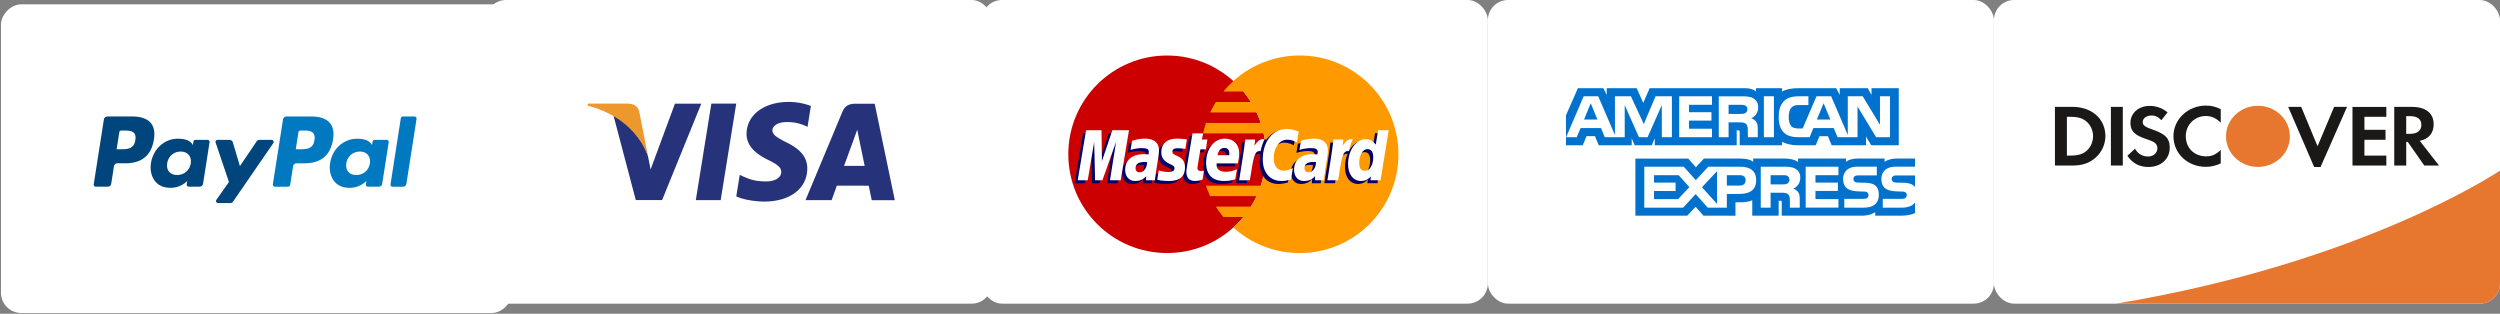 <svg width="247" height="31" viewBox="0 0 247 31" xmlns="http://www.w3.org/2000/svg" xmlns:xlink="http://www.w3.org/1999/xlink">
    <rect x="0" y="0" width="247" height="31" fill="#808080" stroke="none"/>
    <title>
        Group
    </title>
    <defs>
        <rect id="a" width="50" height="30" rx="2"/>
        <path id="b" d="M12.058 30H48c1.105 0 2-.904 2-1.997V16.85S36.6 25.933 12.058 30z"/>
    </defs>
    <g fill="none" fill-rule="evenodd">
        <g transform="translate(197)">
            <use fill="#FFF" xlink:href="#a"/>
            <use fill="#E7772F" xlink:href="#b"/>
        </g>
        <path d="M206.144 14.91c-.375.322-.853.462-1.617.462h-.317v-3.83h.317c.764 0 1.224.13 1.617.468.407.348.65.885.65 1.44 0 .56-.243 1.115-.65 1.46zm-1.38-4.35h-1.735v5.794h1.723c.918 0 1.58-.21 2.16-.67a2.86 2.86 0 0 0 1.1-2.225c0-1.71-1.336-2.9-3.25-2.9z" fill="#1A1918"/>
        <path d="M208.557 10.56h1.176v5.794h-1.176V10.56z" fill="#1A1918"/>
        <path d="M212.622 12.78c-.71-.248-.917-.414-.917-.727 0-.364.37-.64.88-.64.354 0 .645.136.955.466l.615-.772a2.705 2.705 0 0 0-1.777-.643c-1.072 0-1.888.713-1.888 1.656 0 .802.38 1.208 1.487 1.594.463.154.7.26.818.33.236.146.353.355.353.597 0 .472-.39.82-.917.82-.56 0-1.015-.27-1.287-.775l-.76.705c.543.763 1.195 1.104 2.094 1.104 1.225 0 2.09-.785 2.09-1.904 0-.92-.402-1.34-1.745-1.81" fill="#1A1918"/>
        <path d="M214.737 13.46c0 1.702 1.397 3.022 3.196 3.022.507 0 .942-.095 1.477-.337v-1.33c-.473.454-.888.633-1.426.633-1.188 0-2.03-.823-2.03-1.997 0-1.11.87-1.988 1.98-1.988.56 0 .986.19 1.476.652v-1.33c-.517-.25-.942-.354-1.453-.354-1.79 0-3.22 1.346-3.22 3.03" fill="#1A1918"/>
        <path d="M228.974 14.45l-1.614-3.89h-1.287l2.566 5.94h.632l2.616-5.94h-1.277l-1.636 3.89" fill="#1A1918"/>
        <path d="M232.424 16.354h3.347v-.982h-2.165V13.81h2.084v-.983h-2.085v-1.285h2.166v-.98h-3.346v5.792" fill="#1A1918"/>
        <path d="M238.077 13.225h-.343v-1.752h.362c.738 0 1.133.296 1.133.86 0 .58-.396.892-1.153.892zm2.368-.955c0-1.084-.778-1.71-2.14-1.71h-1.754v5.794h1.184v-2.33h.154l1.63 2.33h1.453l-1.903-2.442c.89-.174 1.378-.755 1.378-1.642z" fill="#1A1918"/>
        <path d="M226.24 13.472c0 1.668-1.413 3.02-3.156 3.02s-3.156-1.352-3.156-3.02c0-1.667 1.413-3.02 3.156-3.02s3.155 1.353 3.155 3.02" fill="#E7772F"/>
        <g transform="translate(147)">
            <rect fill="#FFF" width="50" height="30" rx="2"/>
            <path d="M42.204 17.333h-1.767c-.176 0-.293.006-.392.073-.102.065-.142.163-.142.29 0 .153.087.257.212.302.102.035.212.046.374.046l.524.014c.53.013.884.104 1.1.325.04.03.063.066.09.1v-1.15zm0 2.666c-.236.342-.695.516-1.316.516h-1.87v-.867h1.863c.186 0 .315-.025.393-.1a.355.355 0 0 0 .115-.265.332.332 0 0 0-.12-.267c-.07-.062-.17-.09-.34-.09-.91-.03-2.046.028-2.046-1.252 0-.586.374-1.204 1.39-1.204h1.932v-.804H40.41c-.542 0-.935.13-1.213.33v-.33h-2.654c-.424 0-.922.105-1.157.33v-.33h-4.74v.33c-.376-.27-1.012-.33-1.306-.33h-3.125v.33c-.298-.288-.962-.33-1.366-.33h-3.5l-.8.863-.75-.862h-5.223v5.642h5.126l.825-.877.777.877 3.16.003v-1.327h.31c.42.006.914-.01 1.35-.2v1.524h2.607v-1.47h.126c.16 0 .176.006.176.166v1.304h7.918c.502 0 1.028-.128 1.32-.36v.36h2.51c.523 0 1.033-.073 1.422-.26V20zm-3.867-1.617c.19.195.29.44.29.857 0 .87-.545 1.276-1.522 1.276h-1.888v-.867h1.88c.184 0 .314-.025.396-.1a.358.358 0 0 0 .114-.265.347.347 0 0 0-.118-.267c-.075-.062-.177-.09-.346-.09-.906-.03-2.042.028-2.042-1.252 0-.586.37-1.204 1.386-1.204h1.943v.86h-1.777c-.176 0-.29.008-.388.074-.106.066-.146.163-.146.29 0 .154.09.257.21.302.104.036.214.046.38.046l.52.014c.527.013.888.104 1.107.325zm-8.746-.25c-.128.077-.29.084-.477.084h-1.178v-.908h1.194c.17 0 .344.002.46.072.127.065.202.19.202.363a.436.436 0 0 1-.2.39zm.587.504c.215.08.392.222.474.34.138.197.158.38.162.737v.802h-.973v-.506c0-.243.022-.603-.158-.79-.14-.146-.357-.18-.71-.18h-1.037v1.476h-.974v-4.044h2.24c.49 0 .847.022 1.165.19.306.185.5.438.5.9-.002.645-.433.974-.688 1.075zm1.224-2.165h3.236v.837h-2.27v.734h2.215v.825h-2.214v.803l2.27.004v.84H31.4V16.47zm-6.54 1.866h-1.25v-1.03h1.263c.35 0 .593.143.593.496 0 .35-.232.534-.605.534zm-2.216 1.81l-1.49-1.647 1.49-1.594v3.242zm-3.844-.475h-2.383v-.804h2.128v-.826h-2.128v-.735h2.43l1.06 1.177-1.107 1.186zm7.706-1.87c0 1.125-.84 1.357-1.688 1.357h-1.21v1.356h-1.883l-1.194-1.34-1.24 1.34h-3.838v-4.044h3.898l1.193 1.326 1.233-1.326h3.097c.77 0 1.633.213 1.633 1.332z" fill="#0072CE"/>
            <path d="M10.827 11.812l-.663-1.612-.66 1.612h1.323zm14.615-.642c-.133.08-.29.084-.48.084h-1.177v-.898h1.194c.168 0 .344.007.458.073.126.057.204.183.204.356 0 .177-.074.32-.2.384zm8.4.642l-.67-1.612-.668 1.612h1.338zm-15.658 1.745h-.994l-.003-3.167-1.406 3.167h-.85l-1.41-3.17v3.17h-1.97l-.373-.902H9.16l-.377.902H7.73l1.736-4.043h1.44l1.65 3.828V9.514h1.58l1.27 2.742 1.164-2.742h1.614v4.043zm3.96 0h-3.238V9.514h3.238v.842h-2.268v.728h2.214v.83h-2.214v.806h2.268v.837zm4.566-2.954c0 .644-.432.977-.683 1.077.212.08.393.223.48.34.136.202.16.38.16.742v.795h-.978l-.005-.51c0-.243.024-.593-.153-.788-.14-.143-.357-.174-.706-.174h-1.04v1.47h-.97V9.515h2.23c.495 0 .86.013 1.173.193.306.18.49.445.49.896zm1.55 2.954h-.988V9.514h.99v4.043zm11.474 0H38.36l-1.836-3.035v3.035H34.55l-.377-.902H32.16l-.367.902H30.66c-.472 0-1.07-.104-1.406-.448-.34-.344-.518-.81-.518-1.544 0-.6.106-1.148.522-1.58.314-.323.804-.472 1.472-.472h.94v.866h-.92c-.354 0-.554.052-.746.24-.165.17-.28.492-.28.915 0 .433.088.746.268.95.15.16.42.208.675.208h.436l1.366-3.18h1.45l1.642 3.825V9.514h1.476l1.704 2.816V9.514h.992v4.043zM7.72 14.35h1.655l.374-.897h.835l.372.898h3.258v-.686l.29.69H16.2l.29-.7v.697h8.1l-.005-1.473h.156c.11.003.14.014.14.194v1.28h4.19v-.342c.337.18.863.343 1.554.343h1.762l.377-.897h.836l.368.898h3.395V13.5l.515.853h2.72V8.713h-2.692v.666l-.377-.666h-2.764v.666l-.347-.666h-3.733c-.625 0-1.174.087-1.618.33v-.33h-2.576v.33c-.282-.25-.667-.33-1.095-.33h-9.41l-.632 1.456-.648-1.456h-2.964v.666l-.326-.666H8.893l-1.174 2.68v2.96z" fill="#0072CE"/>
        </g>
        <g transform="translate(97)">
            <rect fill="#FFF" width="50" height="30" rx="2"/>
            <path d="M28.064 15.243c0 5.39-4.368 9.757-9.757 9.757-5.39 0-9.758-4.368-9.758-9.757 0-5.39 4.368-9.758 9.757-9.758 5.39 0 9.757 4.37 9.757 9.758" fill="#C00"/>
            <path d="M31.407 5.485a9.723 9.723 0 0 0-7.536 3.56h1.973c.27.327.517.67.744 1.032h-3.46a9.803 9.803 0 0 0-.562 1.034h4.584c.155.335.293.68.412 1.034h-5.41c-.113.336-.208.68-.283 1.032h5.975a9.83 9.83 0 0 1-.283 5.166h-5.41c.12.354.257.7.413 1.034h4.584c-.17.356-.356.7-.564 1.033h-3.46c.227.36.476.704.745 1.032h1.972a9.75 9.75 0 0 1-.985 1.033A9.722 9.722 0 0 0 31.407 25c5.39 0 9.757-4.368 9.757-9.757 0-5.39-4.368-9.758-9.757-9.758" fill="#F90"/>
            <path d="M16.028 16.31a1.822 1.822 0 0 0-.236-.016c-.6 0-.904.206-.904.613 0 .25.148.41.38.41.43 0 .742-.41.76-1.006zm.77 1.794h-.877l.02-.417c-.267.33-.624.487-1.11.487-.573 0-.967-.448-.967-1.1 0-.98.685-1.55 1.86-1.55.12 0 .274.01.432.03a.994.994 0 0 0 .04-.26c0-.268-.183-.368-.678-.368a3.532 3.532 0 0 0-1.12.182l.146-.905c.527-.156.875-.213 1.267-.213.91 0 1.392.408 1.39 1.18.003.207-.032.46-.085.797-.092.583-.29 1.833-.316 2.137z" fill="#006"/>
            <path d="M13.42 18.104h-1.06l.608-3.804-1.356 3.804h-.72l-.09-3.783-.638 3.784h-.992l.828-4.95h1.524l.092 2.77.93-2.77h1.693l-.82 4.95" fill="#006"/>
            <path d="M32.716 16.31a1.814 1.814 0 0 0-.236-.016c-.6 0-.904.206-.904.613 0 .25.147.41.38.41.43 0 .742-.41.76-1.006zm.77 1.794h-.877l.02-.417c-.27.33-.626.487-1.11.487-.575 0-.97-.448-.97-1.1 0-.98.686-1.55 1.86-1.55.12 0 .275.01.433.03a.988.988 0 0 0 .04-.26c0-.268-.183-.368-.678-.368a3.54 3.54 0 0 0-1.122.182c.012-.067.148-.905.148-.905.528-.156.877-.213 1.268-.213.91 0 1.392.408 1.39 1.18.002.207-.032.46-.085.797-.092.583-.29 1.833-.316 2.137z" fill="#006"/>
            <path d="M21.507 18.043c-.29.092-.516.13-.76.13-.543 0-.838-.31-.838-.883-.01-.178.076-.646.144-1.073.06-.376.46-2.747.46-2.747h1.052l-.123.61h.636l-.145.967h-.638c-.122.765-.296 1.72-.298 1.845 0 .208.11.298.36.298.122 0 .216-.012.287-.038l-.14.89" fill="#006"/>
            <path d="M24.735 18.01a3.58 3.58 0 0 1-1.08.164c-1.18-.002-1.794-.617-1.794-1.796 0-1.375.783-2.388 1.844-2.388.868 0 1.423.567 1.423 1.456 0 .295-.038.583-.13.99H22.9c-.07.584.303.827.916.827.376 0 .716-.078 1.094-.253l-.175 1zm-.592-2.385c.006-.084.112-.72-.49-.72-.335 0-.575.257-.673.72h1.163z" fill="#006"/>
            <path d="M17.434 15.352c0 .51.247.86.807 1.124.43.202.496.26.496.444 0 .25-.19.364-.608.364-.316 0-.61-.05-.95-.16l-.145.93c.24.053.456.102 1.103.12 1.117 0 1.633-.426 1.633-1.345 0-.554-.216-.88-.747-1.123-.444-.204-.495-.25-.495-.437 0-.218.176-.33.518-.33.208 0 .492.023.76.06l.152-.932a7.152 7.152 0 0 0-.932-.078c-1.185 0-1.596.618-1.592 1.362" fill="#006"/>
            <path d="M29.887 14.096c.294 0 .57.076.947.267l.173-1.074c-.156-.062-.702-.42-1.164-.42-.71 0-1.31.352-1.73.932-.615-.204-.868.208-1.178.618l-.275.064c.02-.135.04-.27.034-.405h-.973c-.132 1.246-.367 2.507-.552 3.754l-.048.27h1.06a68.74 68.74 0 0 0 .332-2.383l.4-.22c.06-.222.245-.297.62-.288a4.51 4.51 0 0 0-.076.825c0 1.317.712 2.137 1.852 2.137.294 0 .546-.04.936-.145l.186-1.13c-.35.174-.64.255-.9.255-.615 0-.988-.455-.988-1.206 0-1.09.554-1.854 1.345-1.854" fill="#006"/>
            <path d="M38.856 13.155l-.236 1.43c-.29-.38-.6-.657-1.01-.657-.535 0-1.022.405-1.34 1.002-.444-.092-.903-.25-.903-.25v.005a5.96 5.96 0 0 0 .047-.606h-.973c-.132 1.246-.367 2.507-.55 3.754l-.05.27h1.06c.143-.928.252-1.7.333-2.312.362-.328.544-.613.91-.594a3.45 3.45 0 0 0-.258 1.306c0 1.006.51 1.67 1.28 1.67.388 0 .686-.134.976-.444l-.05.374h1.003l.807-4.95h-1.044zm-1.325 4.02c-.36 0-.542-.268-.542-.794 0-.79.34-1.35.82-1.35.365 0 .563.276.563.787 0 .798-.346 1.358-.84 1.358z" fill="#006"/>
            <path d="M13.725 17.81h-1.06l.608-3.804-1.355 3.805h-.723l-.09-3.782-.637 3.783h-.99l.827-4.948h1.523l.043 3.063 1.03-3.063h1.644l-.82 4.95" fill="#FFF"/>
            <path d="M16.333 16.018a1.76 1.76 0 0 0-.236-.017c-.6 0-.904.207-.904.614 0 .25.148.41.38.41.43 0 .742-.41.76-1.006zm.77 1.793h-.877l.02-.416c-.268.33-.625.487-1.11.487-.574 0-.968-.448-.968-1.1 0-.98.685-1.55 1.86-1.55.12 0 .274.01.432.03a1 1 0 0 0 .04-.26c0-.267-.183-.366-.678-.366a3.52 3.52 0 0 0-1.122.18c.012-.067.147-.905.147-.905.528-.156.876-.214 1.268-.214.91 0 1.392.41 1.39 1.18.002.207-.032.463-.085.798-.092.582-.29 1.833-.316 2.137z" fill="#FFF"/>
            <path d="M31.312 12.995l-.174 1.074c-.378-.19-.652-.268-.946-.268-.79 0-1.346.764-1.346 1.855 0 .75.373 1.204.99 1.204.26 0 .548-.08.9-.252l-.187 1.127c-.39.107-.644.146-.937.146-1.14 0-1.85-.82-1.85-2.136 0-1.77.98-3.006 2.385-3.006.462 0 1.008.196 1.164.257" fill="#FFF"/>
            <path d="M33.02 16.018a1.748 1.748 0 0 0-.235-.017c-.6 0-.904.207-.904.614 0 .25.15.41.38.41.432 0 .743-.41.76-1.006zm.772 1.793h-.878l.02-.416c-.268.33-.625.487-1.11.487-.575 0-.968-.448-.968-1.1 0-.98.684-1.55 1.86-1.55.12 0 .274.01.43.03a.994.994 0 0 0 .043-.26c0-.267-.185-.366-.68-.366a3.52 3.52 0 0 0-1.122.18l.147-.905c.528-.156.876-.214 1.268-.214.91 0 1.392.41 1.39 1.18.003.207-.032.463-.085.798-.092.582-.29 1.833-.316 2.137z" fill="#FFF"/>
            <path d="M21.81 17.75c-.288.09-.515.13-.76.13-.54 0-.837-.31-.837-.883-.007-.18.078-.646.146-1.073.06-.377.458-2.747.458-2.747h1.053l-.122.61h.54l-.144.966h-.542c-.122.766-.297 1.72-.3 1.846 0 .207.112.297.364.297.12 0 .214-.012.286-.038l-.14.89" fill="#FFF"/>
            <path d="M25.04 17.718c-.362.11-.71.163-1.08.163-1.18 0-1.794-.616-1.794-1.795 0-1.376.782-2.39 1.843-2.39.867 0 1.422.568 1.422 1.458 0 .295-.04.583-.13.99h-2.097c-.07.584.303.827.915.827.377 0 .717-.078 1.095-.254l-.175 1.002zm-.592-2.387c.006-.083.112-.718-.49-.718-.335 0-.575.257-.673.72h1.163z" fill="#FFF"/>
            <path d="M17.74 15.058c0 .51.246.86.806 1.124.43.202.495.262.495.445 0 .25-.188.364-.607.364-.316 0-.61-.048-.95-.158l-.145.93c.24.052.456.1 1.102.12 1.118 0 1.634-.427 1.634-1.347 0-.553-.216-.877-.746-1.12-.444-.205-.495-.25-.495-.44 0-.216.176-.328.518-.328.21 0 .493.023.762.06l.15-.932a7.21 7.21 0 0 0-.93-.08c-1.187 0-1.597.62-1.593 1.363" fill="#FFF"/>
            <path d="M39.398 17.81h-1.002l.05-.374c-.29.31-.588.445-.977.445-.77 0-1.28-.663-1.28-1.67 0-1.338.79-2.467 1.724-2.467.41 0 .722.168 1.01.55l.236-1.43h1.045l-.807 4.948zm-1.563-.93c.494 0 .84-.558.84-1.355 0-.512-.197-.79-.56-.79-.48 0-.822.56-.822 1.353 0 .526.182.793.542.793z" fill="#FFF"/>
            <path d="M34.746 13.786c-.133 1.246-.368 2.507-.553 3.754l-.048.27h1.06c.38-2.46.47-2.94 1.064-2.88.094-.505.27-.946.4-1.168-.442-.093-.69.158-1.015.634.026-.206.073-.406.064-.61h-.974" fill="#FFF"/>
            <path d="M26.026 13.786c-.133 1.246-.37 2.507-.553 3.754l-.048.27h1.06c.38-2.46.47-2.94 1.063-2.88.095-.505.272-.946.403-1.168-.442-.093-.69.158-1.015.634.026-.206.073-.406.064-.61h-.974" fill="#FFF"/>
        </g>
        <g transform="translate(48)">
            <rect fill="#FFF" width="50" height="30" rx="2"/>
            <path d="M20.745 19.773l1.537-9.537h2.458l-1.537 9.537h-2.458" fill="#26337A"/>
            <path d="M32.116 10.47c-.485-.19-1.25-.4-2.202-.4-2.43 0-4.14 1.295-4.154 3.148-.015 1.37 1.22 2.135 2.152 2.59.958.468 1.28.767 1.276 1.184-.007.64-.764.932-1.47.932-.985 0-1.507-.144-2.316-.5l-.316-.152-.343 2.134c.573.266 1.635.497 2.737.51 2.583 0 4.26-1.28 4.28-3.26.01-1.086-.646-1.91-2.064-2.59-.86-.442-1.386-.735-1.38-1.183 0-.396.445-.82 1.408-.82a4.31 4.31 0 0 1 1.84.366l.22.108.332-2.068" fill="#26337A"/>
            <path d="M35.39 16.392l.978-2.666c-.015.026.202-.552.326-.91l.166.823.57 2.752h-2.04zm3.03-6.146h-1.9c-.588 0-1.03.17-1.287.79l-3.65 8.74h2.582s.42-1.175.517-1.433l3.147.005c.073.333.298 1.43.298 1.43h2.28l-1.988-9.532z" fill="#26337A"/>
            <path d="M18.683 10.244l-2.405 6.502-.258-1.32c-.448-1.524-1.843-3.175-3.404-4.002l2.2 8.34h2.602l3.87-9.52h-2.605" fill="#26337A"/>
            <path d="M14.045 10.238h-3.963l-.032.197c3.083.79 5.124 2.697 5.97 4.99l-.86-4.382c-.15-.605-.58-.784-1.115-.805" fill="#ED982D"/>
        </g>
        <g transform="matrix(1 0 0 -1 0 31)">
            <rect fill="#FFF" x=".095" y=".078" width="50.495" height="30.492" rx="2"/>
            <path d="M31.07 17.152c-.135-.897-.816-.897-1.474-.897h-.374l.263 1.674c.015.1.102.175.204.175h.17c.448 0 .87 0 1.09-.257.13-.154.17-.382.12-.696m-.286 2.34h-2.482a.346.346 0 0 1-.34-.294l-1.004-6.404a.208.208 0 0 1 .205-.24h1.273c.12 0 .22.086.238.204l.285 1.816c.025.17.17.293.34.293h.785c1.634 0 2.578.796 2.824 2.374.11.69.003 1.233-.317 1.613-.353.417-.98.638-1.81.638" fill="#0079C1"/>
            <path d="M13.37 17.152c-.134-.897-.815-.897-1.473-.897h-.374l.263 1.674c.015.1.102.175.204.175h.172c.448 0 .87 0 1.09-.257.13-.154.17-.382.12-.696m-.287 2.34h-2.48a.346.346 0 0 1-.342-.294L9.26 12.794a.208.208 0 0 1 .204-.24h1.185c.168 0 .312.124.34.292l.27 1.728c.026.17.17.293.34.293h.786c1.634 0 2.578.796 2.824 2.374.11.69.004 1.233-.316 1.613-.353.417-.98.638-1.81.638" fill="#00457C"/>
            <path d="M18.846 14.853c-.115-.683-.654-1.142-1.34-1.142-.346 0-.622.112-.8.324-.175.21-.24.507-.185.84.107.677.655 1.15 1.332 1.15.338 0 .612-.112.792-.326.182-.214.254-.514.202-.845m1.656 2.328h-1.188a.207.207 0 0 1-.205-.175l-.053-.334-.083.122c-.257.375-.83.5-1.404.5-1.312 0-2.434-1-2.652-2.404-.114-.7.048-1.37.442-1.838.363-.43.88-.608 1.497-.608 1.058 0 1.645.684 1.645.684l-.053-.332a.208.208 0 0 1 .203-.24h1.07c.17 0 .314.123.34.292l.643 4.094a.208.208 0 0 1-.204.24" fill="#00457C"/>
            <path d="M36.545 14.853c-.115-.683-.654-1.142-1.34-1.142-.346 0-.622.112-.8.324-.175.21-.24.507-.185.84.106.677.654 1.15 1.33 1.15.34 0 .613-.112.793-.326.182-.214.254-.514.202-.845M38.2 17.18h-1.187a.207.207 0 0 1-.205-.175l-.052-.334-.083.122c-.257.375-.83.5-1.404.5-1.313 0-2.435-1-2.653-2.404-.114-.7.048-1.37.442-1.838.362-.43.88-.608 1.496-.608 1.058 0 1.645.684 1.645.684l-.052-.332a.208.208 0 0 1 .204-.24h1.07c.17 0 .314.123.34.292l.643 4.094a.208.208 0 0 1-.204.24" fill="#0079C1"/>
            <path d="M26.83 17.18h-1.194a.343.343 0 0 1-.285-.152l-1.647-2.442-.698 2.347a.346.346 0 0 1-.33.248H21.5a.208.208 0 0 1-.195-.275l1.315-3.885-1.237-1.756a.208.208 0 0 1 .17-.33h1.192c.113 0 .22.057.284.15l3.97 5.77a.208.208 0 0 1-.17.327" fill="#00457C"/>
            <path d="M39.6 19.315l-1.017-6.52a.208.208 0 0 1 .204-.242h1.025c.17 0 .314.125.34.293l1.004 6.404a.208.208 0 0 1-.204.24h-1.146a.207.207 0 0 1-.205-.175" fill="#0079C1"/>
        </g>
    </g>
</svg>
